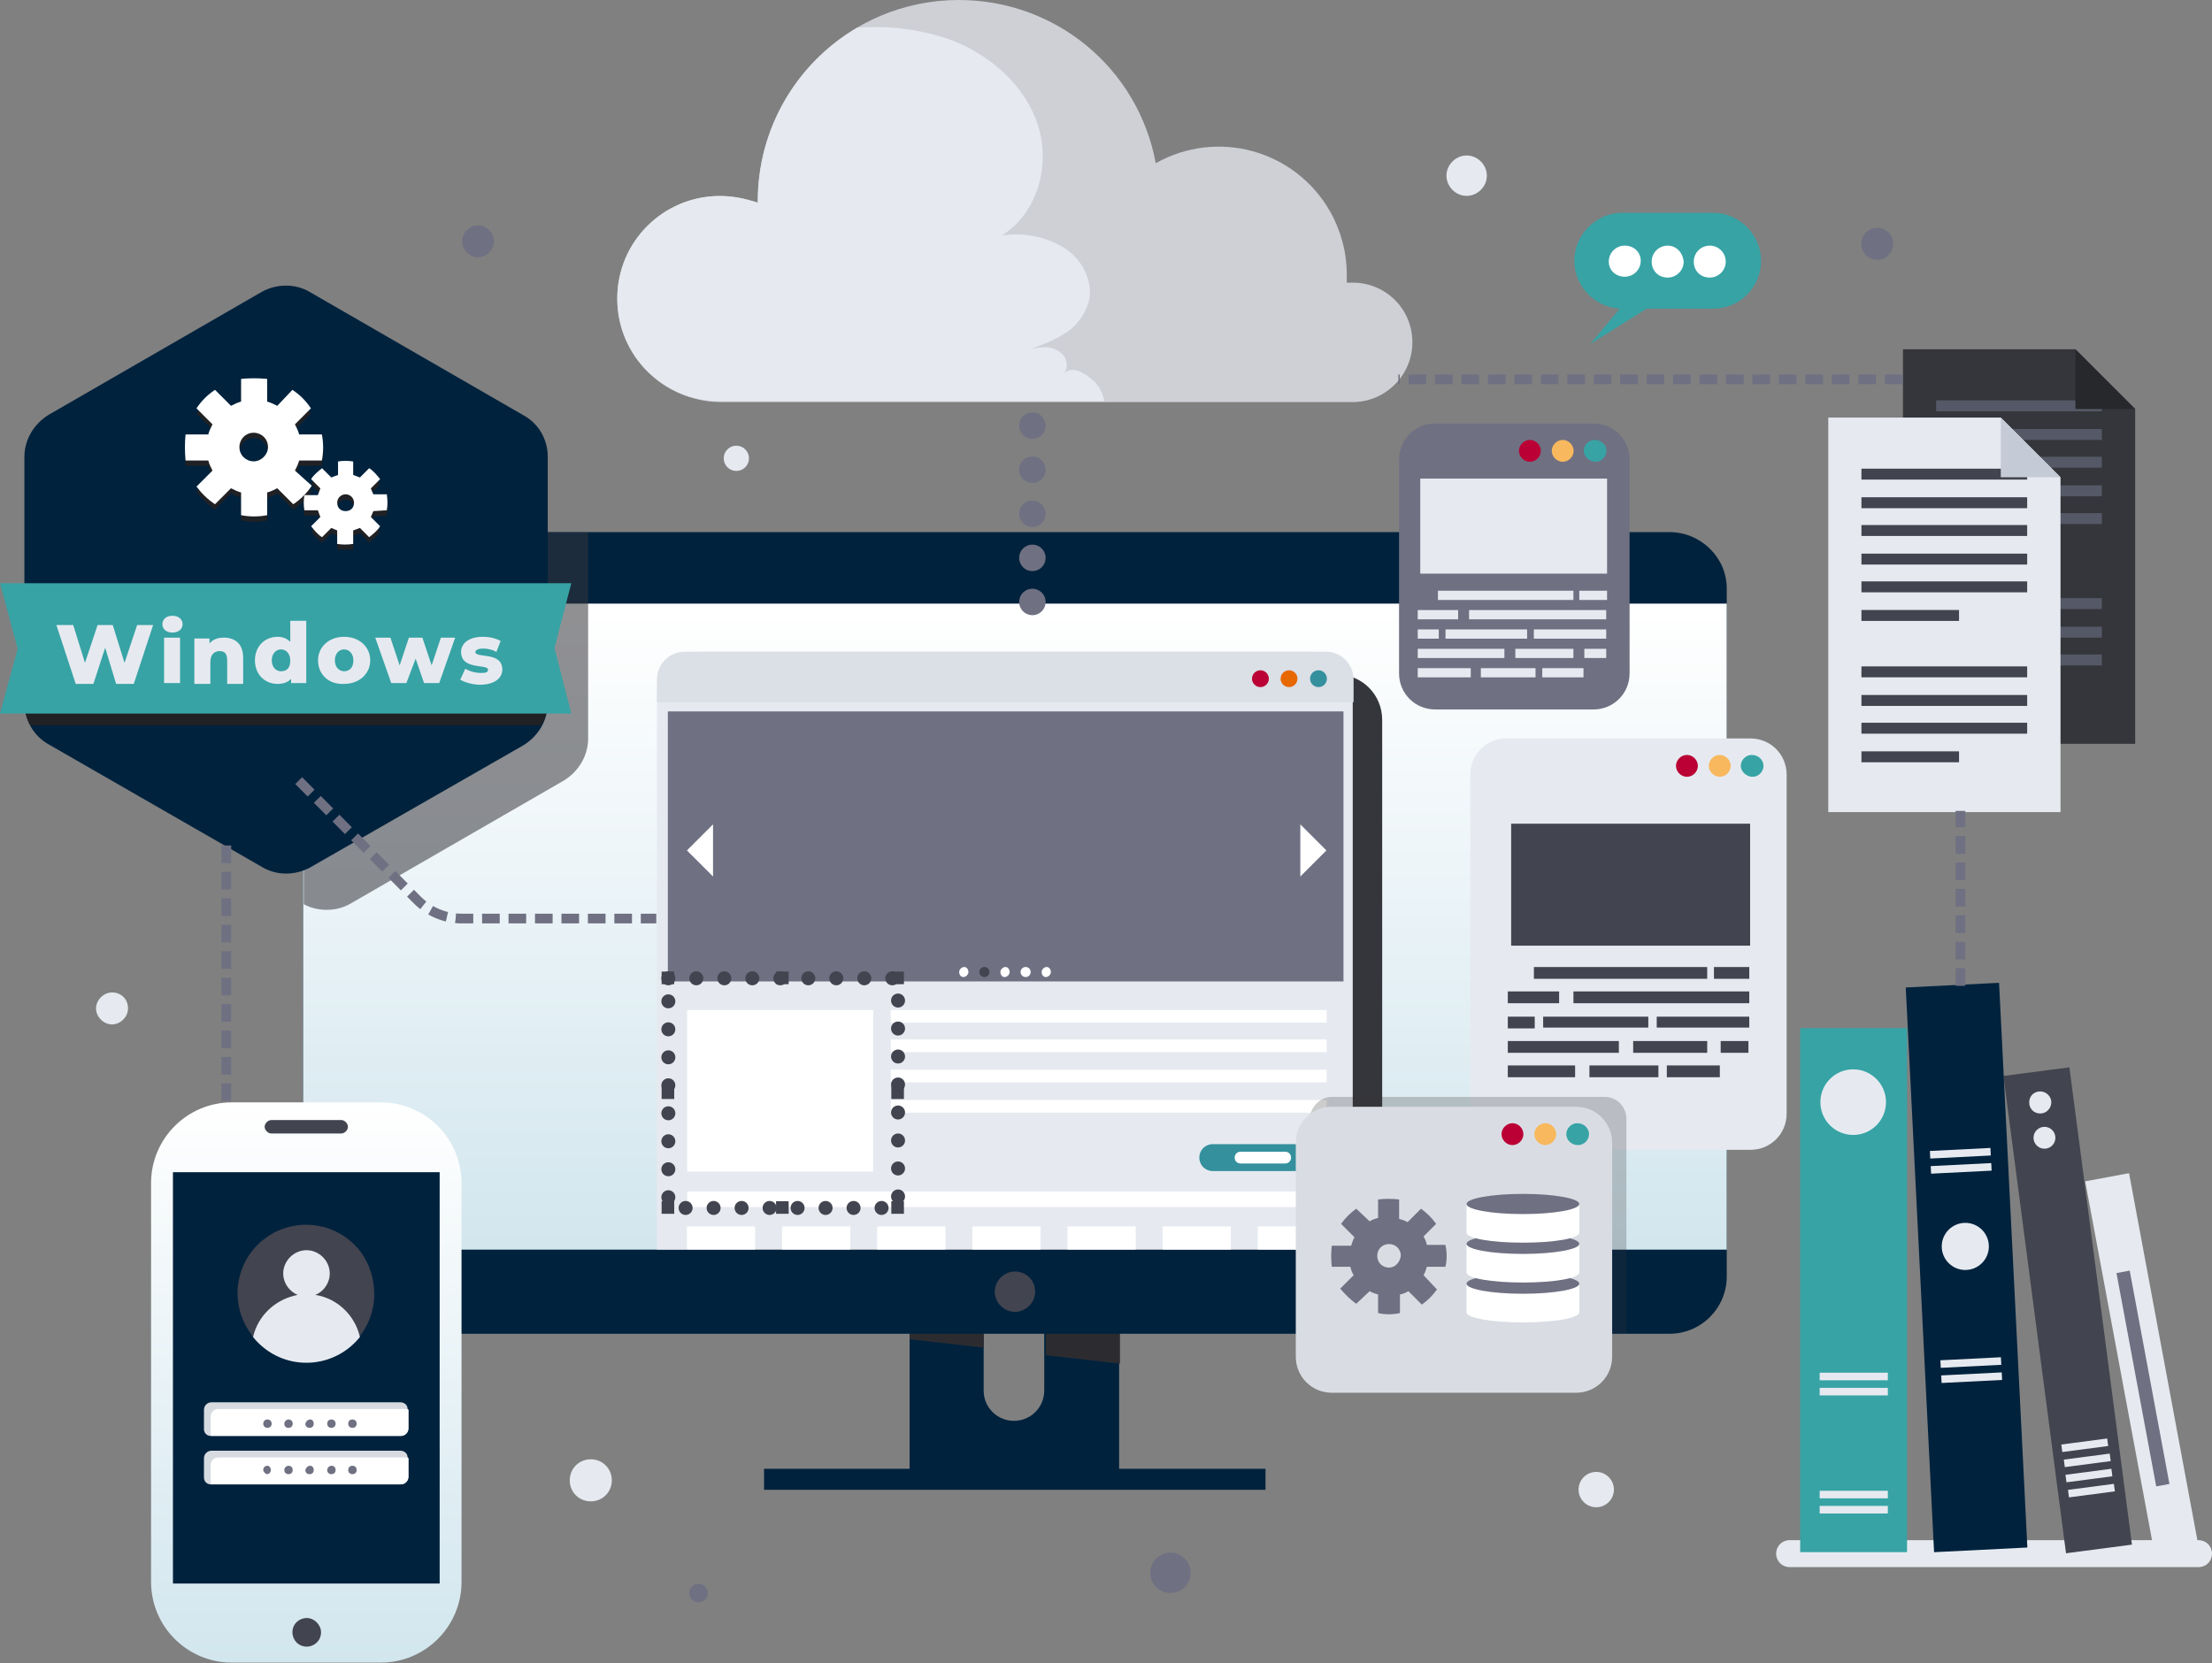 <?xml version="1.0" encoding="utf-8"?>
<!-- Generator: Adobe Illustrator 25.2.3, SVG Export Plug-In . SVG Version: 6.00 Build 0)  -->
<svg version="1.1" id="Capa_1" xmlns="http://www.w3.org/2000/svg" xmlns:xlink="http://www.w3.org/1999/xlink" x="0px" y="0px"
	 viewBox="0 0 262.9 197.7" style="enable-background:new 0 0 262.9 197.7;" xml:space="preserve">
<rect x="0" y="0" width="262.9" height="197.7" fill="#808080" stroke="none"/>
<style type="text/css">
	.st0{fill:#00223D;}
	.st1{fill:#2C2C30;}
	.st2{fill:url(#Rectángulo_27976_1_);}
	.st3{fill:#42444F;}
	.st4{opacity:0.55;fill:#35363B;enable-background:new    ;}
	.st5{fill:#E6EAF0;}
	.st6{fill:#37A3A5;}
	.st7{fill:#6F7082;}
	.st8{fill:#35363B;}
	.st9{fill:#555866;}
	.st10{fill:#27282B;}
	.st11{fill:#C5CBD6;}
	.st12{fill:#CED0D6;}
	.st13{clip-path:url(#SVGID_2_);}
	.st14{fill:#DBDFE6;}
	.st15{fill:#34909D;}
	.st16{fill:#E76700;}
	.st17{fill:#BA0034;}
	.st18{fill:#FFFFFF;}
	.st19{fill:none;stroke:#FFFFFF;stroke-width:1.843;stroke-miterlimit:10;}
	.st20{fill:#202124;}
	.st21{enable-background:new    ;}
	.st22{fill:none;stroke:#6F7082;stroke-width:3.144;stroke-linecap:round;stroke-miterlimit:10;stroke-dasharray:0,5.24;}
	.st23{fill:none;stroke:#6F7082;stroke-width:1.153;stroke-miterlimit:10;stroke-dasharray:2.096,1.048;}
	.st24{fill:#F8B85E;}
	.st25{opacity:0.25;fill:#35363B;enable-background:new    ;}
	.st26{fill:#D9DDE3;}
	.st27{fill:url(#Rectángulo_28106_1_);}
	.st28{fill:#D7DBE0;}
	.st29{fill:none;stroke:#42444F;stroke-width:1.663;stroke-linecap:round;stroke-miterlimit:10;stroke-dasharray:0,3.327;}
</style>
<g id="Grupo_54586" transform="translate(-30.285 -64.115)">
	<g id="Grupo_39717" transform="translate(30.285 64.115)">
		<g id="Computer" transform="translate(36.027 63.259)">
			<g id="Grupo_39638">
				<g id="Grupo_39637" transform="translate(54.782 93.252)">
					<path id="Trazado_92884" class="st0" d="M42.2,0v18.3H17.3V0h8.8v8.8c0,2,1.6,3.6,3.6,3.6s3.6-1.6,3.6-3.6V0H42.2z"/>
					<path id="Trazado_92885" class="st1" d="M17.3,0h8.8v3.7l-8.8-1V0z"/>
					<path id="Trazado_92886" class="st1" d="M42.3,0v5.6l-8.8-1V0L42.3,0z"/>
					<rect id="Rectángulo_27975" x="0" y="18.1" class="st0" width="59.6" height="2.5"/>
				</g>
				<path id="Trazado_92887" class="st0" d="M169.2,6.7v81.8c0,3.7-3,6.8-6.8,6.8H6.8c-3.7,0-6.8-3-6.8-6.8V6.7C0,3,3,0,6.8,0l0,0
					h155.6C166.1,0,169.2,3,169.2,6.7z"/>
				
					<linearGradient id="Rectángulo_27976_1_" gradientUnits="userSpaceOnUse" x1="-208.498" y1="428.888" x2="-208.498" y2="427.888" gradientTransform="matrix(169.157 0 0 -76.828 35353.535 32959.113)">
					<stop  offset="0" style="stop-color:#FFFFFF"/>
					<stop  offset="1" style="stop-color:#D2E6EE"/>
				</linearGradient>
				<rect id="Rectángulo_27976" x="0" y="8.5" class="st2" width="169.2" height="76.8"/>
				<path id="Trazado_92888" class="st3" d="M87,90.3c0,1.3-1.1,2.4-2.4,2.4s-2.4-1.1-2.4-2.4s1.1-2.4,2.4-2.4S87,88.9,87,90.3
					L87,90.3z"/>
			</g>
		</g>
		<path id="Trazado_92889" class="st4" d="M69.9,63.3v24.5c0,2-1.1,3.9-2.9,5l-25.3,14.6c-1.7,1-3.9,1-5.6,0.1V70
			c0-3.7,3-6.7,6.8-6.7l0,0H69.9z"/>
		<path id="Trazado_92890" class="st5" d="M261.3,186.3h-48.6c-0.9,0-1.6-0.7-1.6-1.6l0,0l0,0c0-0.9,0.7-1.6,1.6-1.6l0,0h48.6
			c0.9,0,1.6,0.7,1.6,1.6l0,0l0,0C262.9,185.6,262.2,186.3,261.3,186.3L261.3,186.3z"/>
		<g id="Grupo_39649" transform="translate(213.955 116.877)">
			<g id="Grupo_39647" transform="translate(0 0)">
				<g id="Grupo_39640" transform="translate(24.133 9.984)">
					
						<rect id="Rectángulo_27977" x="3.7" y="0.3" transform="matrix(0.992 -0.13 0.13 0.992 -3.684 1.235)" class="st3" width="7.9" height="57.2"/>
					<path id="Trazado_92891" class="st5" d="M5.7,4c0.1,0.7-0.4,1.4-1.1,1.5C3.8,5.6,3.2,5.1,3.1,4.4C3,3.6,3.5,3,4.2,2.9
						C4.9,2.8,5.6,3.3,5.7,4C5.7,4,5.7,4,5.7,4z"/>
					<circle id="Elipse_3770" class="st5" cx="4.9" cy="8.4" r="1.3"/>
					<g id="Grupo_39639" transform="translate(6.934 44.098)">
						
							<rect id="Rectángulo_27978" x="0" y="0.4" transform="matrix(0.992 -0.13 0.13 0.992 -8.396058e-02 0.371)" class="st5" width="5.5" height="0.9"/>
						
							<rect id="Rectángulo_27979" x="0.3" y="2.2" transform="matrix(0.992 -0.13 0.13 0.992 -0.318 0.418)" class="st5" width="5.5" height="0.9"/>
						
							<rect id="Rectángulo_27980" x="0.5" y="4" transform="matrix(0.992 -0.13 0.13 0.992 -0.552 0.464)" class="st5" width="5.5" height="0.9"/>
						
							<rect id="Rectángulo_27981" x="0.8" y="5.8" transform="matrix(0.992 -0.13 0.13 0.992 -0.786 0.51)" class="st5" width="5.5" height="0.9"/>
					</g>
				</g>
				<g id="Grupo_39643" transform="translate(12.524)">
					
						<rect id="Rectángulo_27982" x="1.7" y="0.2" transform="matrix(0.999 -5.008744e-02 5.008744e-02 0.999 -1.685 0.403)" class="st0" width="11.1" height="67.2"/>
					<circle id="Elipse_3771" class="st5" cx="7.1" cy="31.3" r="2.8"/>
					<g id="Grupo_39641" transform="translate(2.91 19.571)">
						
							<rect id="Rectángulo_27983" x="0" y="0.2" transform="matrix(0.999 -5.008744e-02 5.008744e-02 0.999 -2.793791e-02 0.182)" class="st5" width="7.2" height="0.9"/>
						
							<rect id="Rectángulo_27984" x="0.1" y="2" transform="matrix(0.999 -5.008744e-02 5.008744e-02 0.999 -0.12 0.189)" class="st5" width="7.2" height="0.9"/>
					</g>
					<g id="Grupo_39642" transform="translate(4.158 44.454)">
						
							<rect id="Rectángulo_27985" x="0" y="0.2" transform="matrix(0.999 -5.008744e-02 5.008744e-02 0.999 -2.793788e-02 0.182)" class="st5" width="7.2" height="0.9"/>
						
							<rect id="Rectángulo_27986" x="0.1" y="2" transform="matrix(0.999 -5.008744e-02 5.008744e-02 0.999 -0.12 0.189)" class="st5" width="7.2" height="0.9"/>
					</g>
				</g>
				<g id="Grupo_39646" transform="translate(0 5.348)">
					<rect id="Rectángulo_27987" x="0" y="0" class="st6" width="12.7" height="62.3"/>
					<circle id="Elipse_3772" class="st5" cx="6.3" cy="8.8" r="3.9"/>
					<g id="Grupo_39644" transform="translate(2.317 40.965)">
						<rect id="Rectángulo_27988" x="0" y="0" class="st5" width="8.1" height="0.9"/>
						<rect id="Rectángulo_27989" x="0" y="1.8" class="st5" width="8.1" height="0.9"/>
					</g>
					<g id="Grupo_39645" transform="translate(2.317 55)">
						<rect id="Rectángulo_27990" x="0" y="0" class="st5" width="8.1" height="0.9"/>
						<rect id="Rectángulo_27991" x="0" y="1.8" class="st5" width="8.1" height="0.9"/>
					</g>
				</g>
			</g>
			<g id="Grupo_39648" transform="translate(33.837 22.611)">
				
					<rect id="Rectángulo_27992" x="4.1" y="0.1" transform="matrix(0.983 -0.183 0.183 0.983 -4.01 1.604)" class="st5" width="5.3" height="44.9"/>
				
					<rect id="Rectángulo_27993" x="6.1" y="11.5" transform="matrix(0.983 -0.183 0.183 0.983 -4.345 1.67)" class="st7" width="1.6" height="25.8"/>
			</g>
		</g>
		<g id="Document" transform="translate(217.295 41.525)">
			<g id="Artwork_6">
				<g id="Grupo_39656">
					<g id="Grupo_39652" transform="translate(8.875)">
						<path id="Trazado_92892" class="st8" d="M27.6,46.9H0V0h20.5l7.1,7.1V46.9z"/>
						<g id="Grupo_39650" transform="translate(3.939 6.075)">
							<rect id="Rectángulo_27994" x="0" y="0" class="st9" width="19.7" height="1.3"/>
							<rect id="Rectángulo_27995" x="0" y="3.4" class="st9" width="19.7" height="1.3"/>
							<rect id="Rectángulo_27996" x="0" y="6.7" class="st9" width="19.7" height="1.3"/>
							<rect id="Rectángulo_27997" x="0" y="10.1" class="st9" width="19.7" height="1.3"/>
							<rect id="Rectángulo_27998" x="0" y="13.4" class="st9" width="19.7" height="1.3"/>
							<rect id="Rectángulo_27999" x="0" y="16.8" class="st3" width="11.6" height="1.3"/>
						</g>
						<g id="Grupo_39651" transform="translate(3.939 29.58)">
							<rect id="Rectángulo_28000" x="0" y="0" class="st9" width="19.7" height="1.3"/>
							<rect id="Rectángulo_28001" x="0" y="3.4" class="st9" width="19.7" height="1.3"/>
							<rect id="Rectángulo_28002" x="0" y="6.7" class="st9" width="19.7" height="1.3"/>
							<rect id="Rectángulo_28003" x="0" y="10.1" class="st3" width="11.6" height="1.3"/>
						</g>
						<path id="Trazado_92893" class="st10" d="M27.6,7.1h-7.1V0l0,0L27.6,7.1z"/>
					</g>
					<g id="Grupo_39655" transform="translate(0 8.116)">
						<path id="Trazado_92894" class="st5" d="M27.6,46.9H0V0h20.5l7.1,7.1V46.9z"/>
						<g id="Grupo_39653" transform="translate(3.939 6.075)">
							<rect id="Rectángulo_28004" x="0" y="0" class="st3" width="19.7" height="1.3"/>
							<rect id="Rectángulo_28005" x="0" y="3.4" class="st3" width="19.7" height="1.3"/>
							<rect id="Rectángulo_28006" x="0" y="6.7" class="st3" width="19.7" height="1.3"/>
							<rect id="Rectángulo_28007" x="0" y="10.1" class="st3" width="19.7" height="1.3"/>
							<rect id="Rectángulo_28008" x="0" y="13.4" class="st3" width="19.7" height="1.3"/>
							<rect id="Rectángulo_28009" x="0" y="16.8" class="st3" width="11.6" height="1.3"/>
						</g>
						<g id="Grupo_39654" transform="translate(3.939 29.58)">
							<rect id="Rectángulo_28010" x="0" y="0" class="st3" width="19.7" height="1.3"/>
							<rect id="Rectángulo_28011" x="0" y="3.4" class="st3" width="19.7" height="1.3"/>
							<rect id="Rectángulo_28012" x="0" y="6.7" class="st3" width="19.7" height="1.3"/>
							<rect id="Rectángulo_28013" x="0" y="10.1" class="st3" width="11.6" height="1.3"/>
						</g>
						<path id="Trazado_92895" class="st11" d="M27.6,7.1h-7.1V0l0,0L27.6,7.1L27.6,7.1z"/>
					</g>
				</g>
			</g>
		</g>
		<g id="cloud" transform="translate(73.364)">
			<g id="Grupo_39657">
				<path id="Trazado_92896" class="st12" d="M94.5,40.7c0,3.9-3.2,7.1-7.1,7.1c0,0,0,0,0,0H12.2C5.5,47.7,0,42.3,0,35.5
					s5.5-12.2,12.2-12.2c1.5,0,3,0.3,4.5,0.8c0-0.1,0-0.2,0-0.2C16.7,10.7,27.4,0,40.6,0C52.1,0,61.9,8.1,64,19.4
					c7.3-4.1,16.5-1.6,20.7,5.7c1.3,2.3,2,4.9,2,7.5c0,0.3,0,0.7,0,1c0.2,0,0.5,0,0.7,0C91.3,33.6,94.5,36.7,94.5,40.7z"/>
				<path id="Trazado_92897" class="st5" d="M57.9,47.7H12.2C5.5,47.7,0,42.3,0,35.5s5.5-12.2,12.2-12.2c1.5,0,3,0.3,4.5,0.8
					c0-0.1,0-0.2,0-0.2c0-8.5,4.5-16.3,11.8-20.6c3.8-0.3,7.7,0.2,11.3,1.5c4.6,1.8,8.7,5.4,10.2,10.1S50,25.3,45.7,28
					c2.5-0.4,5.1,0.1,7.3,1.4c2.2,1.3,3.7,4.1,3,6.6c-0.5,1.5-1.5,2.9-2.9,3.7c-1.3,0.8-2.8,1.4-4.3,1.9c0.6-0.2,1.2-0.3,1.8-0.3
					c0.8-0.1,1.7,0.2,2.3,0.8c0.6,0.6,0.7,1.6,0.2,2.3c0.9-0.9,2.3-0.2,3.3,0.7C57.2,45.7,57.7,46.7,57.9,47.7z"/>
			</g>
		</g>
		<g id="Grupo_39675" transform="translate(58.59 71.748)">
			<g>
				<defs>
					<rect id="SVGID_1_" x="0" y="0" width="114.2" height="76.8"/>
				</defs>
				<clipPath id="SVGID_2_">
					<use xlink:href="#SVGID_1_"  style="overflow:visible;"/>
				</clipPath>
				<g id="Grupo_39674" transform="translate(0)" class="st13">
					<g id="Website" transform="translate(19.485 5.726)">
						<g id="Grupo_39673">
							<path id="Rectángulo_28014" class="st8" d="M8.9,2.7h71.9c3,0,5.4,2.4,5.4,5.4v109.4c0,3-2.4,5.4-5.4,5.4H8.9
								c-3,0-5.4-2.4-5.4-5.4V8.1C3.5,5.1,5.9,2.7,8.9,2.7z"/>
							<path id="Rectángulo_28015" class="st5" d="M5.4,0h71.9c3,0,5.4,2.4,5.4,5.4v109.4c0,3-2.4,5.4-5.4,5.4H5.4
								c-3,0-5.4-2.4-5.4-5.4V5.4C0,2.4,2.4,0,5.4,0z"/>
							<path id="Trazado_92898" class="st14" d="M82.8,3.3v2.7H0V3.3C0,1.5,1.5,0,3.3,0h76.3C81.3,0,82.8,1.5,82.8,3.3z"/>
							<path id="Trazado_92899" class="st14" d="M82.8,114.9v2.1c0,1.8-1.5,3.3-3.3,3.3H3.3c-1.8,0-3.3-1.5-3.3-3.3v-2.1H82.8z"/>
							<g id="Grupo_39658" transform="translate(70.729 2.21)">
								<circle id="Elipse_3773" class="st15" cx="7.9" cy="1" r="1"/>
								<circle id="Elipse_3774" class="st16" cx="4.4" cy="1" r="1"/>
								<circle id="Elipse_3775" class="st17" cx="1" cy="1" r="1"/>
							</g>
							<rect id="Rectángulo_28016" x="1.3" y="7.1" class="st7" width="80.3" height="32.1"/>
							<rect id="Rectángulo_28017" x="3.6" y="42.6" class="st18" width="22.1" height="19.2"/>
							<rect id="Rectángulo_28018" x="27.8" y="42.6" class="st18" width="51.8" height="1.5"/>
							<rect id="Rectángulo_28019" x="27.8" y="46.1" class="st18" width="51.8" height="1.5"/>
							<rect id="Rectángulo_28020" x="27.8" y="49.7" class="st18" width="51.8" height="1.5"/>
							<rect id="Rectángulo_28021" x="27.8" y="53.3" class="st18" width="51.8" height="1.5"/>
							<g id="Grupo_39659" transform="translate(64.467 58.544)">
								<path id="Trazado_92900" class="st15" d="M13.5,3.2H1.6C0.7,3.2,0,2.5,0,1.6l0,0C0,0.7,0.7,0,1.6,0h11.9
									c0.9,0,1.6,0.7,1.6,1.6l0,0C15.1,2.5,14.4,3.2,13.5,3.2z"/>
								<path id="Trazado_92901" class="st18" d="M10.2,2.3H4.9C4.5,2.3,4.2,2,4.2,1.6l0,0l0,0c0-0.4,0.3-0.7,0.7-0.7l0,0h5.3
									c0.4,0,0.7,0.3,0.7,0.7l0,0l0,0C10.9,2,10.6,2.3,10.2,2.3L10.2,2.3z"/>
							</g>
							<g id="Grupo_39667" transform="translate(3.57 68.337)">
								<g id="Grupo_39660">
									<rect id="Rectángulo_28022" x="0" y="0" class="st18" width="8.1" height="8.1"/>
									<rect id="Rectángulo_28023" x="0" y="9" class="st18" width="8.1" height="0.8"/>
									<rect id="Rectángulo_28024" x="0" y="10.6" class="st18" width="8.1" height="0.8"/>
									<rect id="Rectángulo_28025" x="0" y="12.3" class="st18" width="5.4" height="0.8"/>
								</g>
								<g id="Grupo_39661" transform="translate(11.308)">
									<rect id="Rectángulo_28026" x="0" y="0" class="st18" width="8.1" height="8.1"/>
									<rect id="Rectángulo_28027" x="0" y="9" class="st18" width="8.1" height="0.8"/>
									<rect id="Rectángulo_28028" x="0" y="10.6" class="st18" width="8.1" height="0.8"/>
									<rect id="Rectángulo_28029" x="0" y="12.3" class="st18" width="5.4" height="0.8"/>
								</g>
								<g id="Grupo_39662" transform="translate(22.616)">
									<rect id="Rectángulo_28030" x="0" y="0" class="st18" width="8.1" height="8.1"/>
									<rect id="Rectángulo_28031" x="0" y="9" class="st18" width="8.1" height="0.8"/>
									<rect id="Rectángulo_28032" x="0" y="10.6" class="st18" width="8.1" height="0.8"/>
									<rect id="Rectángulo_28033" x="0" y="12.3" class="st18" width="5.4" height="0.8"/>
								</g>
								<g id="Grupo_39663" transform="translate(33.925)">
									<rect id="Rectángulo_28034" x="0" y="0" class="st18" width="8.1" height="8.1"/>
									<rect id="Rectángulo_28035" x="0" y="9" class="st18" width="8.1" height="0.8"/>
									<rect id="Rectángulo_28036" x="0" y="10.6" class="st18" width="8.1" height="0.8"/>
									<rect id="Rectángulo_28037" x="0" y="12.3" class="st18" width="5.4" height="0.8"/>
								</g>
								<g id="Grupo_39664" transform="translate(45.233)">
									<rect id="Rectángulo_28038" x="0" y="0" class="st18" width="8.1" height="8.1"/>
									<rect id="Rectángulo_28039" x="0" y="9" class="st18" width="8.1" height="0.8"/>
									<rect id="Rectángulo_28040" x="0" y="10.6" class="st18" width="8.1" height="0.8"/>
									<rect id="Rectángulo_28041" x="0" y="12.3" class="st18" width="5.4" height="0.8"/>
								</g>
								<g id="Grupo_39665" transform="translate(56.541)">
									<rect id="Rectángulo_28042" x="0" y="0" class="st18" width="8.1" height="8.1"/>
									<rect id="Rectángulo_28043" x="0" y="9" class="st18" width="8.1" height="0.8"/>
									<rect id="Rectángulo_28044" x="0" y="10.6" class="st18" width="8.1" height="0.8"/>
									<rect id="Rectángulo_28045" x="0" y="12.3" class="st18" width="5.4" height="0.8"/>
								</g>
								<g id="Grupo_39666" transform="translate(67.849)">
									<rect id="Rectángulo_28046" x="0" y="0" class="st18" width="8.1" height="8.1"/>
									<rect id="Rectángulo_28047" x="0" y="9" class="st18" width="8.1" height="0.8"/>
									<rect id="Rectángulo_28048" x="0" y="10.6" class="st18" width="8.1" height="0.8"/>
									<rect id="Rectángulo_28049" x="0" y="12.3" class="st18" width="5.4" height="0.8"/>
								</g>
							</g>
							<g id="Grupo_39669" transform="translate(3.57 20.528)">
								<g id="Grupo_39668">
									<path id="Trazado_92902" class="st18" d="M0,3.1l3.1,3.1V0L0,3.1z"/>
								</g>
								<path id="Trazado_92903" class="st18" d="M72.9,0v6.2L76,3.1L72.9,0z"/>
							</g>
							<g id="Grupo_39670" transform="translate(35.924 37.482)">
								<path id="Trazado_92904" class="st18" d="M1.1,0.6c0,0.3-0.3,0.6-0.6,0.6S0,0.9,0,0.6C0,0.3,0.3,0,0.6,0c0,0,0,0,0,0
									C0.9,0,1.1,0.3,1.1,0.6C1.1,0.6,1.1,0.6,1.1,0.6z"/>
								<circle id="Elipse_3776" class="st3" cx="3" cy="0.6" r="0.6"/>
								<path id="Trazado_92905" class="st18" d="M6,0.6c0,0.3-0.3,0.6-0.6,0.6S4.9,0.9,4.9,0.6C4.9,0.3,5.2,0,5.5,0
									C5.8,0,6,0.3,6,0.6C6,0.6,6,0.6,6,0.6z"/>
								<circle id="Elipse_3777" class="st18" cx="7.9" cy="0.6" r="0.6"/>
								<path id="Trazado_92906" class="st18" d="M10.9,0.6c0,0.3-0.3,0.6-0.6,0.6S9.8,0.9,9.8,0.6c0-0.3,0.3-0.6,0.6-0.6h0
									C10.7,0,10.9,0.3,10.9,0.6C10.9,0.6,10.9,0.6,10.9,0.6z"/>
							</g>
							<line id="Línea_308" class="st19" x1="3.6" y1="85.4" x2="79.6" y2="85.4"/>
							<line id="Línea_309" class="st19" x1="3.6" y1="65.1" x2="79.6" y2="65.1"/>
							<g id="Grupo_39671" transform="translate(3.57 89.623)">
								<rect id="Rectángulo_28050" x="0" y="0" class="st18" width="34.8" height="8.2"/>
								<rect id="Rectángulo_28051" x="40.3" y="0" class="st18" width="35.7" height="8.2"/>
							</g>
							<g id="Grupo_39672" transform="translate(3.57 99.923)">
								<rect id="Rectángulo_28052" x="0" y="0" class="st18" width="34.8" height="8.2"/>
								<rect id="Rectángulo_28053" x="40.3" y="0" class="st18" width="35.7" height="8.2"/>
							</g>
						</g>
					</g>
				</g>
			</g>
		</g>
		<g id="Grupo_39679" transform="translate(0 33.903)">
			<g id="Grupo_39676">
				<path id="Trazado_92907" class="st0" d="M65.1,20.4v29.3c0,2-1.1,3.9-2.9,5L36.9,69.2c-1.8,1-4,1-5.7,0L5.8,54.6
					c-1.8-1-2.9-2.9-2.9-5V20.4c0-2,1.1-3.9,2.9-5L31.1,0.8c1.8-1,4-1,5.7,0l25.3,14.6C64,16.4,65.1,18.3,65.1,20.4z"/>
				<g id="Ribbon" transform="translate(2.932 36.829)">
					<path id="Trazado_92908" class="st20" d="M62.1,0v12.8c0,1-0.2,1.9-0.7,2.7H0.7C0.2,14.7,0,13.8,0,12.8V0H62.1z"/>
				</g>
				<g id="Ribbon-2" transform="translate(0 35.429)">
					<path id="Trazado_92909" class="st6" d="M67.9,0H0l2.1,7.8L0,15.5h67.9l-2-7.8L67.9,0z"/>
				</g>
				<g class="st21">
					<path class="st5" d="M18.2,40.4l-2.3,7h-2.1l-1.3-4.3l-1.4,4.3H9l-2.3-7h2l1.4,4.5l1.5-4.5h1.8l1.4,4.5l1.5-4.5H18.2z"/>
					<path class="st5" d="M19.3,40.3c0-0.6,0.5-1,1.2-1s1.2,0.4,1.2,1c0,0.6-0.5,1-1.2,1S19.3,40.9,19.3,40.3z M19.5,41.9h1.9v5.4
						h-1.9V41.9z"/>
					<path class="st5" d="M28.9,44.3v3.1H27v-2.8c0-0.8-0.3-1.1-0.9-1.1c-0.6,0-1.1,0.4-1.1,1.3v2.6h-1.9v-5.4h1.8v0.6
						c0.4-0.5,1-0.7,1.7-0.7C27.9,41.9,28.9,42.6,28.9,44.3z"/>
					<path class="st5" d="M36.4,39.9v7.4h-1.8v-0.5c-0.4,0.4-0.9,0.6-1.6,0.6c-1.5,0-2.7-1.1-2.7-2.8c0-1.7,1.2-2.8,2.7-2.8
						c0.6,0,1.1,0.2,1.5,0.6v-2.5H36.4z M34.5,44.6c0-0.8-0.5-1.3-1.1-1.3c-0.6,0-1.1,0.5-1.1,1.3c0,0.8,0.5,1.3,1.1,1.3
						C34.1,45.9,34.5,45.5,34.5,44.6z"/>
					<path class="st5" d="M37.8,44.6c0-1.6,1.3-2.8,3.1-2.8c1.8,0,3.1,1.2,3.1,2.8c0,1.6-1.3,2.8-3.1,2.8
						C39.1,47.5,37.8,46.3,37.8,44.6z M42,44.6c0-0.8-0.5-1.3-1.1-1.3c-0.6,0-1.1,0.5-1.1,1.3c0,0.8,0.5,1.3,1.1,1.3
						C41.5,45.9,42,45.5,42,44.6z"/>
					<path class="st5" d="M54.1,41.9l-1.9,5.4h-1.8l-1-2.9l-1.1,2.9h-1.8l-1.9-5.4h1.8l1.1,3.3l1.1-3.3h1.6l1.1,3.3l1.1-3.3H54.1z"
						/>
					<path class="st5" d="M54.7,46.9l0.6-1.3c0.5,0.3,1.2,0.5,1.9,0.5c0.6,0,0.8-0.1,0.8-0.4c0-0.7-3.2,0.1-3.2-2.1
						c0-1,0.9-1.8,2.6-1.8c0.8,0,1.6,0.2,2.1,0.5L59,43.6c-0.5-0.3-1.1-0.4-1.6-0.4c-0.6,0-0.9,0.2-0.9,0.4c0,0.8,3.2-0.1,3.2,2.1
						c0,1-0.9,1.8-2.7,1.8C56.2,47.5,55.2,47.2,54.7,46.9z"/>
				</g>
			</g>
			<g id="gear" transform="translate(21.954 11.669)">
				<g id="Grupo_39677">
					<g id="gear-2">
						<path id="Trazado_92910" class="st20" d="M16.3,9.8c0.2-1,0.2-2.1,0-3.1h-2.7c-0.1-0.4-0.3-0.8-0.5-1.2L15,3.6
							c-0.6-0.9-1.3-1.6-2.2-2.2L11,3.3c-0.4-0.2-0.8-0.4-1.2-0.5V0.1C8.8,0,7.7,0,6.7,0.1v2.7C6.3,2.9,5.9,3.1,5.5,3.3L3.6,1.4
							C2.7,2,2,2.7,1.4,3.6l1.9,1.9C3.1,5.9,2.9,6.3,2.8,6.7H0.1C0,7.7,0,8.7,0.1,9.8h2.7c0.1,0.4,0.3,0.8,0.5,1.2l-1.9,1.9
							C2,13.7,2.7,14.4,3.6,15l1.9-1.9c0.4,0.2,0.8,0.4,1.2,0.5v2.7c1,0.2,2.1,0.2,3.1,0v-2.7c0.4-0.1,0.8-0.3,1.2-0.5l1.9,1.9
							c0.9-0.6,1.6-1.3,2.2-2.2L13.1,11c0.2-0.4,0.4-0.8,0.5-1.2L16.3,9.8z M8.2,9.9c-0.9,0-1.7-0.7-1.7-1.7c0-0.9,0.7-1.7,1.7-1.7
							c0.9,0,1.7,0.7,1.7,1.7C9.9,9.1,9.1,9.9,8.2,9.9C8.2,9.9,8.2,9.9,8.2,9.9L8.2,9.9z"/>
					</g>
					<g id="gear-3" transform="translate(14.122 9.817)">
						<path id="Trazado_92911" class="st20" d="M9.9,5.9c0.1-0.6,0.1-1.2,0-1.9H8.3C8.2,3.8,8.1,3.6,8,3.3l1.1-1.1
							c-0.4-0.5-0.8-1-1.3-1.3L6.7,2C6.4,1.9,6.2,1.8,5.9,1.7V0.1C5.3,0,4.7,0,4.1,0.1v1.6C3.8,1.8,3.6,1.9,3.3,2L2.2,0.9
							c-0.5,0.4-1,0.8-1.3,1.3L2,3.3C1.9,3.6,1.8,3.8,1.7,4.1H0.1C0,4.7,0,5.3,0.1,5.9h1.6C1.8,6.2,1.9,6.4,2,6.7L0.9,7.8
							c0.4,0.5,0.8,1,1.3,1.3L3.3,8c0.2,0.1,0.5,0.2,0.7,0.3v1.6c0.6,0.1,1.2,0.1,1.9,0V8.3C6.2,8.2,6.4,8.1,6.7,8l1.1,1.1
							c0.5-0.4,1-0.8,1.3-1.3L8,6.7c0.1-0.2,0.2-0.5,0.3-0.7L9.9,5.9z M5,6C4.4,6,4,5.6,4,5s0.5-1,1-1c0.6,0,1,0.5,1,1
							C6,5.6,5.6,6,5,6L5,6z"/>
					</g>
				</g>
			</g>
			<g id="gear-4" transform="translate(21.954 11.042)">
				<g id="Grupo_39678">
					<g id="gear-5">
						<path id="Trazado_92912" class="st18" d="M16.3,9.8c0.2-1,0.2-2.1,0-3.1h-2.7c-0.1-0.4-0.3-0.8-0.5-1.2L15,3.6
							c-0.6-0.9-1.3-1.6-2.2-2.2L11,3.3c-0.4-0.2-0.8-0.4-1.2-0.5V0.1C8.7,0,7.7,0,6.7,0.1v2.7C6.3,2.9,5.9,3.1,5.5,3.3L3.6,1.4
							C2.7,2,2,2.7,1.4,3.6l1.9,1.9C3.1,5.9,2.9,6.3,2.8,6.7H0.1C0,7.7,0,8.7,0.1,9.8h2.7c0.1,0.4,0.3,0.8,0.5,1.2l-1.9,1.9
							C2,13.7,2.7,14.4,3.6,15l1.9-1.9c0.4,0.2,0.8,0.4,1.2,0.5v2.7c1,0.2,2.1,0.2,3.1,0v-2.7c0.4-0.1,0.8-0.3,1.2-0.5l1.9,1.9
							c0.9-0.6,1.6-1.3,2.2-2.2L13.1,11c0.2-0.4,0.4-0.8,0.5-1.2L16.3,9.8z M8.2,9.9c-0.9,0-1.7-0.7-1.7-1.7c0-0.9,0.7-1.7,1.7-1.7
							c0.9,0,1.7,0.7,1.7,1.7C9.9,9.1,9.1,9.9,8.2,9.9C8.2,9.9,8.2,9.9,8.2,9.9L8.2,9.9z"/>
					</g>
					<g id="gear-6" transform="translate(14.122 9.817)">
						<path id="Trazado_92913" class="st18" d="M9.9,5.9c0.1-0.6,0.1-1.2,0-1.9H8.3C8.2,3.8,8.1,3.6,8,3.3l1.1-1.1
							c-0.4-0.5-0.8-1-1.3-1.3L6.7,2C6.4,1.9,6.2,1.8,5.9,1.7V0.1C5.3,0,4.7,0,4.1,0.1v1.6C3.8,1.8,3.6,1.9,3.3,2L2.2,0.9
							c-0.5,0.4-1,0.8-1.3,1.3L2,3.3C1.9,3.6,1.8,3.8,1.7,4.1H0.1C0,4.7,0,5.3,0.1,5.9h1.6C1.8,6.2,1.9,6.4,2,6.7L0.9,7.8
							c0.4,0.5,0.8,1,1.3,1.3L3.3,8c0.2,0.1,0.5,0.2,0.7,0.3v1.6c0.6,0.1,1.2,0.1,1.9,0V8.3C6.2,8.2,6.4,8.1,6.7,8l1.1,1.1
							c0.5-0.4,1-0.8,1.3-1.3L8,6.7c0.1-0.2,0.2-0.5,0.3-0.7L9.9,5.9z M5,6C4.4,6,4,5.6,4,5s0.5-1,1-1c0.6,0,1,0.5,1,1
							C6,5.6,5.6,6,5,6L5,6z"/>
					</g>
				</g>
			</g>
		</g>
		<g id="chat" transform="translate(187.106 25.299)">
			<g id="Grupo_39680">
				<path id="Trazado_92914" class="st6" d="M16.5,0H5.7C2.6,0,0,2.6,0,5.7c0,3,2.4,5.5,5.4,5.7l-3.5,4.2l6.7-4.2h7.9
					c3.2,0,5.7-2.6,5.7-5.7C22.2,2.6,19.6,0,16.5,0C16.5,0,16.5,0,16.5,0L16.5,0z"/>
				<path id="Trazado_92915" class="st18" d="M6,3.9c-1,0-1.9,0.8-1.9,1.9S5,7.6,6,7.6c1,0,1.9-0.8,1.9-1.9v0C7.9,4.7,7.1,3.9,6,3.9
					z M11.1,3.9c-1,0-1.9,0.8-1.9,1.9s0.8,1.9,1.9,1.9c1,0,1.9-0.8,1.9-1.9v0C12.9,4.7,12.1,3.9,11.1,3.9L11.1,3.9z M16.1,3.9
					c-1,0-1.9,0.8-1.9,1.9s0.8,1.9,1.9,1.9c1,0,1.9-0.8,1.9-1.9v0C18,4.7,17.1,3.9,16.1,3.9L16.1,3.9z"/>
			</g>
		</g>
		<line id="Línea_310" class="st22" x1="122.7" y1="50.6" x2="122.7" y2="75.3"/>
		<line id="Línea_311" class="st23" x1="233" y1="117.2" x2="233" y2="96.4"/>
		<line id="Línea_312" class="st23" x1="226.1" y1="45.1" x2="166.2" y2="45.1"/>
		<line id="Línea_313" class="st23" x1="26.9" y1="130.9" x2="26.9" y2="100.5"/>
		<path id="Trazado_92916" class="st23" d="M35.5,92.8L49.6,107c1.4,1.4,3.3,2.2,5.3,2.2H78"/>
		<g id="Artwork_4" transform="translate(174.744 87.791)">
			<g id="Grupo_39691">
				<path id="Rectángulo_28101" class="st5" d="M4.3,0h29c2.4,0,4.3,1.9,4.3,4.3v40.3c0,2.4-1.9,4.3-4.3,4.3h-29
					C1.9,48.9,0,47,0,44.6V4.3C0,1.9,1.9,0,4.3,0z"/>
				<g id="Grupo_39690" transform="translate(24.451 1.957)">
					<path id="Trazado_92919" class="st6" d="M10.4,1.3c0,0.7-0.6,1.3-1.3,1.3S7.7,2,7.7,1.3C7.7,0.6,8.3,0,9,0c0,0,0,0,0,0
						C9.8,0,10.4,0.6,10.4,1.3z"/>
					<path id="Trazado_92920" class="st24" d="M6.5,1.3c0,0.7-0.6,1.3-1.3,1.3S3.9,2,3.9,1.3C3.9,0.6,4.5,0,5.2,0c0,0,0,0,0,0
						C5.9,0,6.5,0.6,6.5,1.3C6.5,1.3,6.5,1.3,6.5,1.3z"/>
					<path id="Trazado_92921" class="st17" d="M2.6,1.3C2.6,2,2,2.6,1.3,2.6S0,2,0,1.3C0,0.6,0.6,0,1.3,0c0,0,0,0,0,0
						C2,0,2.6,0.6,2.6,1.3z"/>
				</g>
			</g>
		</g>
		<path id="Trazado_92922" class="st25" d="M193.3,133v25.5h-37.6V133c0-1.4,1.2-2.6,2.6-2.6c0,0,0,0,0,0h32.4
			C192.2,130.4,193.3,131.6,193.3,133C193.3,133,193.3,133,193.3,133z"/>
		<g id="Artwork_4-2" transform="translate(166.279 50.342)">
			<g id="Grupo_39693">
				<path id="Rectángulo_28102" class="st7" d="M4.3,0h18.8c2.4,0,4.3,1.9,4.3,4.3v25.4c0,2.4-1.9,4.3-4.3,4.3H4.3
					C1.9,34,0,32.1,0,29.7V4.3C0,1.9,1.9,0,4.3,0z"/>
				<g id="Grupo_39692" transform="translate(14.251 1.957)">
					<path id="Trazado_92923" class="st6" d="M10.4,1.3c0,0.7-0.6,1.3-1.3,1.3S7.7,2,7.7,1.3C7.7,0.6,8.3,0,9,0c0,0,0,0,0,0
						C9.8,0,10.4,0.6,10.4,1.3z"/>
					<path id="Trazado_92924" class="st24" d="M6.5,1.3c0,0.7-0.6,1.3-1.3,1.3S3.9,2,3.9,1.3C3.9,0.6,4.5,0,5.2,0c0,0,0,0,0,0
						C5.9,0,6.5,0.6,6.5,1.3z"/>
					<path id="Trazado_92925" class="st17" d="M2.6,1.3C2.6,2,2,2.6,1.3,2.6S0,2,0,1.3S0.6,0,1.3,0l0,0C2,0,2.6,0.6,2.6,1.3z"/>
				</g>
			</g>
		</g>
		<g id="Artwork_4-3" transform="translate(154.007 131.573)">
			<g id="Grupo_39695">
				<path id="Rectángulo_28103" class="st26" d="M4.3,0h29c2.4,0,4.3,1.9,4.3,4.3v25.4c0,2.4-1.9,4.3-4.3,4.3h-29
					C1.9,34,0,32.1,0,29.7V4.3C0,1.9,1.9,0,4.3,0z"/>
				<g id="Grupo_39694" transform="translate(24.451 1.957)">
					<path id="Trazado_92926" class="st6" d="M10.4,1.3c0,0.7-0.6,1.3-1.3,1.3C8.3,2.6,7.7,2,7.7,1.3C7.7,0.6,8.3,0,9,0c0,0,0,0,0,0
						C9.8,0,10.4,0.6,10.4,1.3z"/>
					<path id="Trazado_92927" class="st24" d="M6.5,1.3c0,0.7-0.6,1.3-1.3,1.3S3.9,2,3.9,1.3S4.5,0,5.2,0l0,0C5.9,0,6.5,0.6,6.5,1.3
						z"/>
					<path id="Trazado_92928" class="st17" d="M2.6,1.3C2.6,2,2,2.6,1.3,2.6C0.6,2.6,0,2,0,1.3C0,0.6,0.6,0,1.3,0c0,0,0,0,0,0
						C2,0,2.6,0.6,2.6,1.3z"/>
				</g>
			</g>
		</g>
		<g id="Grupo_39696" transform="translate(168.501 56.894)">
			<g id="text" transform="translate(0 13.334)">
				<path id="Trazado_92929" class="st5" d="M2.5,4.6H0v1.1h2.5V4.6z M11.6,8h6.9V6.9h-6.9V8z M18.5,0H2.4v1.1h16.1L18.5,0z M0,10.3
					h6.3V9.2H0V10.3z M4.8,2.3H0v1.1h4.8V2.3z M3.3,5.7H13V4.6H3.3V5.7z M10.3,6.9H0V8h10.3L10.3,6.9z M13.8,5.7h8.6V4.6h-8.6
					L13.8,5.7z M6.1,3.4h16.3V2.3H6.1L6.1,3.4z M19.2,0v1.1h3.3V0L19.2,0z M19.8,8h2.6V6.9h-2.6V8z M7.5,10.3H14V9.2H7.5V10.3z
					 M14.8,10.3h4.9V9.2h-4.9V10.3z"/>
			</g>
			<rect id="Rectángulo_28104" x="0.3" y="0" class="st5" width="22.2" height="11.3"/>
		</g>
		<g id="Grupo_39697" transform="translate(179.205 97.922)">
			<g id="text-2" transform="translate(0 17.04)">
				<path id="Trazado_92930" class="st3" d="M3.2,5.9H0v1.4h3.2V5.9z M14.9,10.2h8.8V8.8h-8.8V10.2z M23.7,0H3.1v1.4h20.6V0z
					 M0,13.1h8v-1.4H0V13.1z M6.1,2.9H0v1.4h6.1V2.9z M4.2,7.2h12.5V5.9H4.2V7.2z M13.2,8.8H0v1.4h13.2L13.2,8.8z M17.7,7.2h11V5.9
					h-11L17.7,7.2z M7.8,4.3h20.9V2.9H7.8V4.3z M24.5,0v1.4h4.2V0H24.5z M25.3,10.2h3.3V8.8h-3.3V10.2z M9.7,13.1h8.2v-1.4H9.7V13.1
					z M18.9,13.1h6.3v-1.4h-6.3L18.9,13.1z"/>
			</g>
			<rect id="Rectángulo_28105" x="0.4" y="0" class="st3" width="28.4" height="14.5"/>
		</g>
		<g id="Grupo_39703" transform="translate(158.188 141.932)">
			<g id="gear-7" transform="translate(0 0.563)">
				<g id="Grupo_39698">
					<g id="gear-8">
						<path id="Trazado_92931" class="st7" d="M13.6,8.1c0.2-0.8,0.2-1.7,0-2.6h-2.2c-0.1-0.4-0.2-0.7-0.4-1L12.5,3
							c-0.5-0.7-1.1-1.3-1.8-1.8L9.1,2.8c-0.3-0.2-0.7-0.3-1-0.4V0.1C7.3,0,6.4,0,5.6,0.1v2.2c-0.4,0.1-0.7,0.2-1,0.4L3,1.2
							C2.3,1.7,1.7,2.3,1.2,3l1.6,1.6c-0.2,0.3-0.3,0.7-0.4,1H0.1C0,6.4,0,7.3,0.1,8.1h2.2c0.1,0.4,0.2,0.7,0.4,1l-1.6,1.6
							C1.7,11.4,2.3,12,3,12.5L4.6,11c0.3,0.2,0.7,0.3,1,0.4v2.2c0.8,0.2,1.7,0.2,2.6,0v-2.2c0.4-0.1,0.7-0.2,1-0.4l1.6,1.6
							c0.7-0.5,1.3-1.1,1.8-1.8L11,9.1c0.2-0.3,0.3-0.7,0.4-1L13.6,8.1z M6.9,8.2c-0.8,0-1.4-0.6-1.4-1.4s0.6-1.4,1.4-1.4
							c0.8,0,1.4,0.6,1.4,1.4C8.2,7.6,7.6,8.2,6.9,8.2L6.9,8.2z"/>
					</g>
				</g>
			</g>
			<g id="Data_server" transform="translate(16.114)">
				<g id="Grupo_39702">
					<g id="Grupo_39699" transform="translate(0 9.473)">
						<path id="Trazado_92932" class="st18" d="M0,1.2v3.4c0,0.7,3,1.2,6.7,1.2s6.7-0.5,6.7-1.2V1.2H0z"/>
						<ellipse id="Elipse_3779" class="st7" cx="6.7" cy="1.2" rx="6.7" ry="1.2"/>
					</g>
					<g id="Grupo_39700" transform="translate(0 4.737)">
						<path id="Trazado_92933" class="st18" d="M0,1.2v3.4c0,0.7,3,1.2,6.7,1.2s6.7-0.5,6.7-1.2V1.2H0z"/>
						<ellipse id="Elipse_3780" class="st7" cx="6.7" cy="1.2" rx="6.7" ry="1.2"/>
					</g>
					<g id="Grupo_39701">
						<path id="Trazado_92934" class="st18" d="M0,1.2v3.4c0,0.7,3,1.2,6.7,1.2s6.7-0.5,6.7-1.2V1.2H0z"/>
						<ellipse id="Elipse_3781" class="st7" cx="6.7" cy="1.2" rx="6.7" ry="1.2"/>
					</g>
				</g>
			</g>
		</g>
		<g id="Grupo_39711" transform="translate(17.954 131.053)">
			<g id="Grupo_39704">
				
					<linearGradient id="Rectángulo_28106_1_" gradientUnits="userSpaceOnUse" x1="-186.735" y1="360.505" x2="-186.735" y2="359.505" gradientTransform="matrix(36.873 0 0 -66.642 6903.92 24024.797)">
					<stop  offset="0" style="stop-color:#FFFFFF"/>
					<stop  offset="1" style="stop-color:#D2E6EE"/>
				</linearGradient>
				<path id="Rectángulo_28106" class="st27" d="M9.6,0h17.7c5.3,0,9.6,4.3,9.6,9.6V57c0,5.3-4.3,9.6-9.6,9.6H9.6
					C4.3,66.6,0,62.3,0,57V9.6C0,4.3,4.3,0,9.6,0z"/>
				<path id="Trazado_92935" class="st3" d="M22.6,3.7h-8.3c-0.4,0-0.8-0.4-0.8-0.8l0,0c0-0.4,0.4-0.8,0.8-0.8h8.3
					c0.4,0,0.8,0.4,0.8,0.8l0,0C23.4,3.3,23,3.7,22.6,3.7z"/>
				<path id="Trazado_92936" class="st3" d="M20.2,63c0,1-0.8,1.7-1.7,1.7c-1,0-1.7-0.8-1.7-1.7c0-1,0.8-1.7,1.7-1.7h0
					C19.4,61.3,20.2,62.1,20.2,63z"/>
			</g>
			<rect id="Rectángulo_28107" x="2.6" y="8.3" class="st0" width="31.7" height="48.9"/>
			<g id="login" transform="translate(6.288 35.652)">
				<g id="Grupo_39707">
					<g id="Grupo_39705">
						<path id="Trazado_92937" class="st28" d="M24.3,0.9v2.2c0,0.5-0.4,0.9-0.9,0.9h0H0.9c0,0-0.1,0-0.1,0C0.3,4,0,3.6,0,3.2V0.9
							C0,0.4,0.4,0,0.9,0c0,0,0,0,0,0h22.4c0.5,0,0.9,0.3,0.9,0.8C24.3,0.9,24.3,0.9,24.3,0.9z"/>
						<path id="Trazado_92938" class="st18" d="M24.3,0.9v2.2c0,0.5-0.4,0.9-0.9,0.9h0H0.9c0,0-0.1,0-0.1,0c0,0,0-0.1,0-0.1V1.7
							c0-0.5,0.4-0.9,0.9-0.9h22.4c0,0,0.1,0,0.1,0C24.3,0.9,24.3,0.9,24.3,0.9z"/>
					</g>
					<g id="Grupo_39706" transform="translate(0 5.757)">
						<path id="Trazado_92939" class="st28" d="M24.3,0.9v2.2c0,0.5-0.4,0.9-0.9,0.9h0H0.9c0,0-0.1,0-0.1,0C0.3,4,0,3.6,0,3.2V0.9
							C0,0.4,0.4,0,0.9,0c0,0,0,0,0,0h22.4c0.5,0,0.9,0.3,0.9,0.8C24.3,0.9,24.3,0.9,24.3,0.9z"/>
						<path id="Trazado_92940" class="st18" d="M24.3,0.9v2.2c0,0.5-0.4,0.9-0.9,0.9h0H0.9c0,0-0.1,0-0.1,0c0,0,0-0.1,0-0.1V1.7
							c0-0.5,0.4-0.9,0.9-0.9h22.4c0,0,0.1,0,0.1,0C24.3,0.9,24.3,0.9,24.3,0.9z"/>
					</g>
				</g>
				<g id="Grupo_39708" transform="translate(7.047 2.043)">
					<circle id="Elipse_3782" class="st7" cx="0.5" cy="0.5" r="0.5"/>
					<path id="Trazado_92941" class="st7" d="M3.5,0.5c0,0.3-0.2,0.5-0.5,0.5c-0.3,0-0.5-0.2-0.5-0.5C2.5,0.2,2.8,0,3,0
						C3.3,0,3.5,0.2,3.5,0.5z"/>
					<path id="Trazado_92942" class="st7" d="M6,0.5c0,0.3-0.2,0.5-0.5,0.5c-0.3,0-0.5-0.2-0.5-0.5C5.1,0.2,5.3,0,5.6,0
						C5.8,0,6,0.2,6,0.5z"/>
					<circle id="Elipse_3783" class="st7" cx="8.1" cy="0.5" r="0.5"/>
					<path id="Trazado_92943" class="st7" d="M11.1,0.5c0,0.3-0.2,0.5-0.5,0.5c-0.3,0-0.5-0.2-0.5-0.5c0-0.3,0.2-0.5,0.5-0.5
						S11.1,0.2,11.1,0.5L11.1,0.5z"/>
				</g>
				<g id="Grupo_39709" transform="translate(7.047 7.547)">
					<path id="Trazado_92944" class="st7" d="M0.9,0.5c0,0.3-0.2,0.5-0.5,0.5C0.2,0.9,0,0.7,0,0.5C0,0.2,0.2,0,0.5,0
						C0.7,0,0.9,0.2,0.9,0.5z"/>
					<path id="Trazado_92945" class="st7" d="M3.5,0.5c0,0.3-0.2,0.5-0.5,0.5c-0.3,0-0.5-0.2-0.5-0.5C2.5,0.2,2.8,0,3,0
						C3.3,0,3.5,0.2,3.5,0.5z"/>
					<path id="Trazado_92946" class="st7" d="M6,0.5c0,0.3-0.2,0.5-0.5,0.5c-0.3,0-0.5-0.2-0.5-0.5C5.1,0.2,5.3,0,5.6,0
						C5.8,0,6,0.2,6,0.5z"/>
					<path id="Trazado_92947" class="st7" d="M8.6,0.5c0,0.3-0.2,0.5-0.5,0.5c-0.3,0-0.5-0.2-0.5-0.5C7.6,0.2,7.9,0,8.1,0
						C8.4,0,8.6,0.2,8.6,0.5z"/>
					<path id="Trazado_92948" class="st7" d="M11.1,0.5c0,0.3-0.2,0.5-0.5,0.5c-0.3,0-0.5-0.2-0.5-0.5c0-0.3,0.2-0.5,0.5-0.5
						S11.1,0.2,11.1,0.5L11.1,0.5z"/>
				</g>
			</g>
			<g id="user_man_account" transform="translate(10.323 14.689)">
				<g id="Grupo_39710">
					<path id="Trazado_92949" class="st3" d="M16.2,8.1c0,4.5-3.6,8.1-8.1,8.1c-2.5,0-4.8-1.1-6.4-3.1c0-0.1-0.1-0.1-0.1-0.2
						c-2.7-3.6-2-8.7,1.6-11.4c3.6-2.7,8.7-2,11.4,1.6C15.7,4.6,16.2,6.4,16.2,8.1L16.2,8.1z"/>
					<path id="Trazado_92950" class="st5" d="M14.5,13.2c-2.8,3.5-7.9,4.1-11.4,1.3c-0.5-0.4-0.9-0.8-1.3-1.3c0.6-2.6,2.7-4.5,5.3-5
						C5.7,7.6,5,6,5.6,4.6c0.6-1.4,2.2-2.1,3.6-1.5s2.1,2.2,1.5,3.6c-0.3,0.7-0.8,1.2-1.5,1.5C11.8,8.6,13.9,10.6,14.5,13.2z"/>
				</g>
			</g>
		</g>
		<g id="transform" transform="translate(78.634 115.504)">
			<g id="Grupo_39716">
				<rect id="Rectángulo_28108" x="0.8" y="0.8" class="st29" width="27.3" height="27.3"/>
				<g id="Grupo_39715">
					<g id="Grupo_39712">
						<rect id="Rectángulo_28109" x="0" y="0" class="st3" width="1.5" height="1.5"/>
						<rect id="Rectángulo_28110" x="13.6" y="0" class="st3" width="1.5" height="1.5"/>
						<rect id="Rectángulo_28111" x="27.3" y="0" class="st3" width="1.5" height="1.5"/>
					</g>
					<g id="Grupo_39713" transform="translate(0 13.648)">
						<rect id="Rectángulo_28112" x="0" y="0" class="st3" width="1.5" height="1.5"/>
						<rect id="Rectángulo_28113" x="27.3" y="0" class="st3" width="1.5" height="1.5"/>
					</g>
					<g id="Grupo_39714" transform="translate(0 27.295)">
						<rect id="Rectángulo_28114" x="0" y="0" class="st3" width="1.5" height="1.5"/>
						<rect id="Rectángulo_28115" x="13.6" y="0" class="st3" width="1.5" height="1.5"/>
						<rect id="Rectángulo_28116" x="27.3" y="0" class="st3" width="1.5" height="1.5"/>
					</g>
				</g>
			</g>
		</g>
	</g>
	<circle id="Elipse_3784" class="st7" cx="169.4" cy="251.1" r="2.4"/>
	<circle id="Elipse_3785" class="st5" cx="220" cy="241.2" r="2.1"/>
	<path id="Trazado_92951" class="st5" d="M103,240.1c0,1.4-1.1,2.5-2.5,2.5s-2.5-1.1-2.5-2.5c0-1.4,1.1-2.5,2.5-2.5
		S103,238.7,103,240.1L103,240.1z"/>
	<circle id="Elipse_3786" class="st7" cx="113.3" cy="253.5" r="1.1"/>
	<path id="Trazado_92952" class="st5" d="M45.5,184c0,1-0.9,1.9-1.9,1.9c-1,0-1.9-0.9-1.9-1.9c0-1,0.9-1.9,1.9-1.9h0
		C44.7,182.1,45.5,182.9,45.5,184z"/>
	<path id="Trazado_92953" class="st5" d="M207,85c0,1.3-1.1,2.4-2.4,2.4s-2.4-1.1-2.4-2.4s1.1-2.4,2.4-2.4l0,0
		C205.9,82.6,207,83.7,207,85z"/>
	<circle id="Elipse_3787" class="st5" cx="117.8" cy="118.6" r="1.5"/>
	<path id="Trazado_92954" class="st7" d="M89,92.8c0,1-0.9,1.9-1.9,1.9c-1,0-1.9-0.9-1.9-1.9c0-1,0.9-1.9,1.9-1.9S89,91.8,89,92.8
		L89,92.8z"/>
	<circle id="Elipse_3788" class="st7" cx="253.4" cy="93.1" r="1.9"/>
</g>
</svg>
